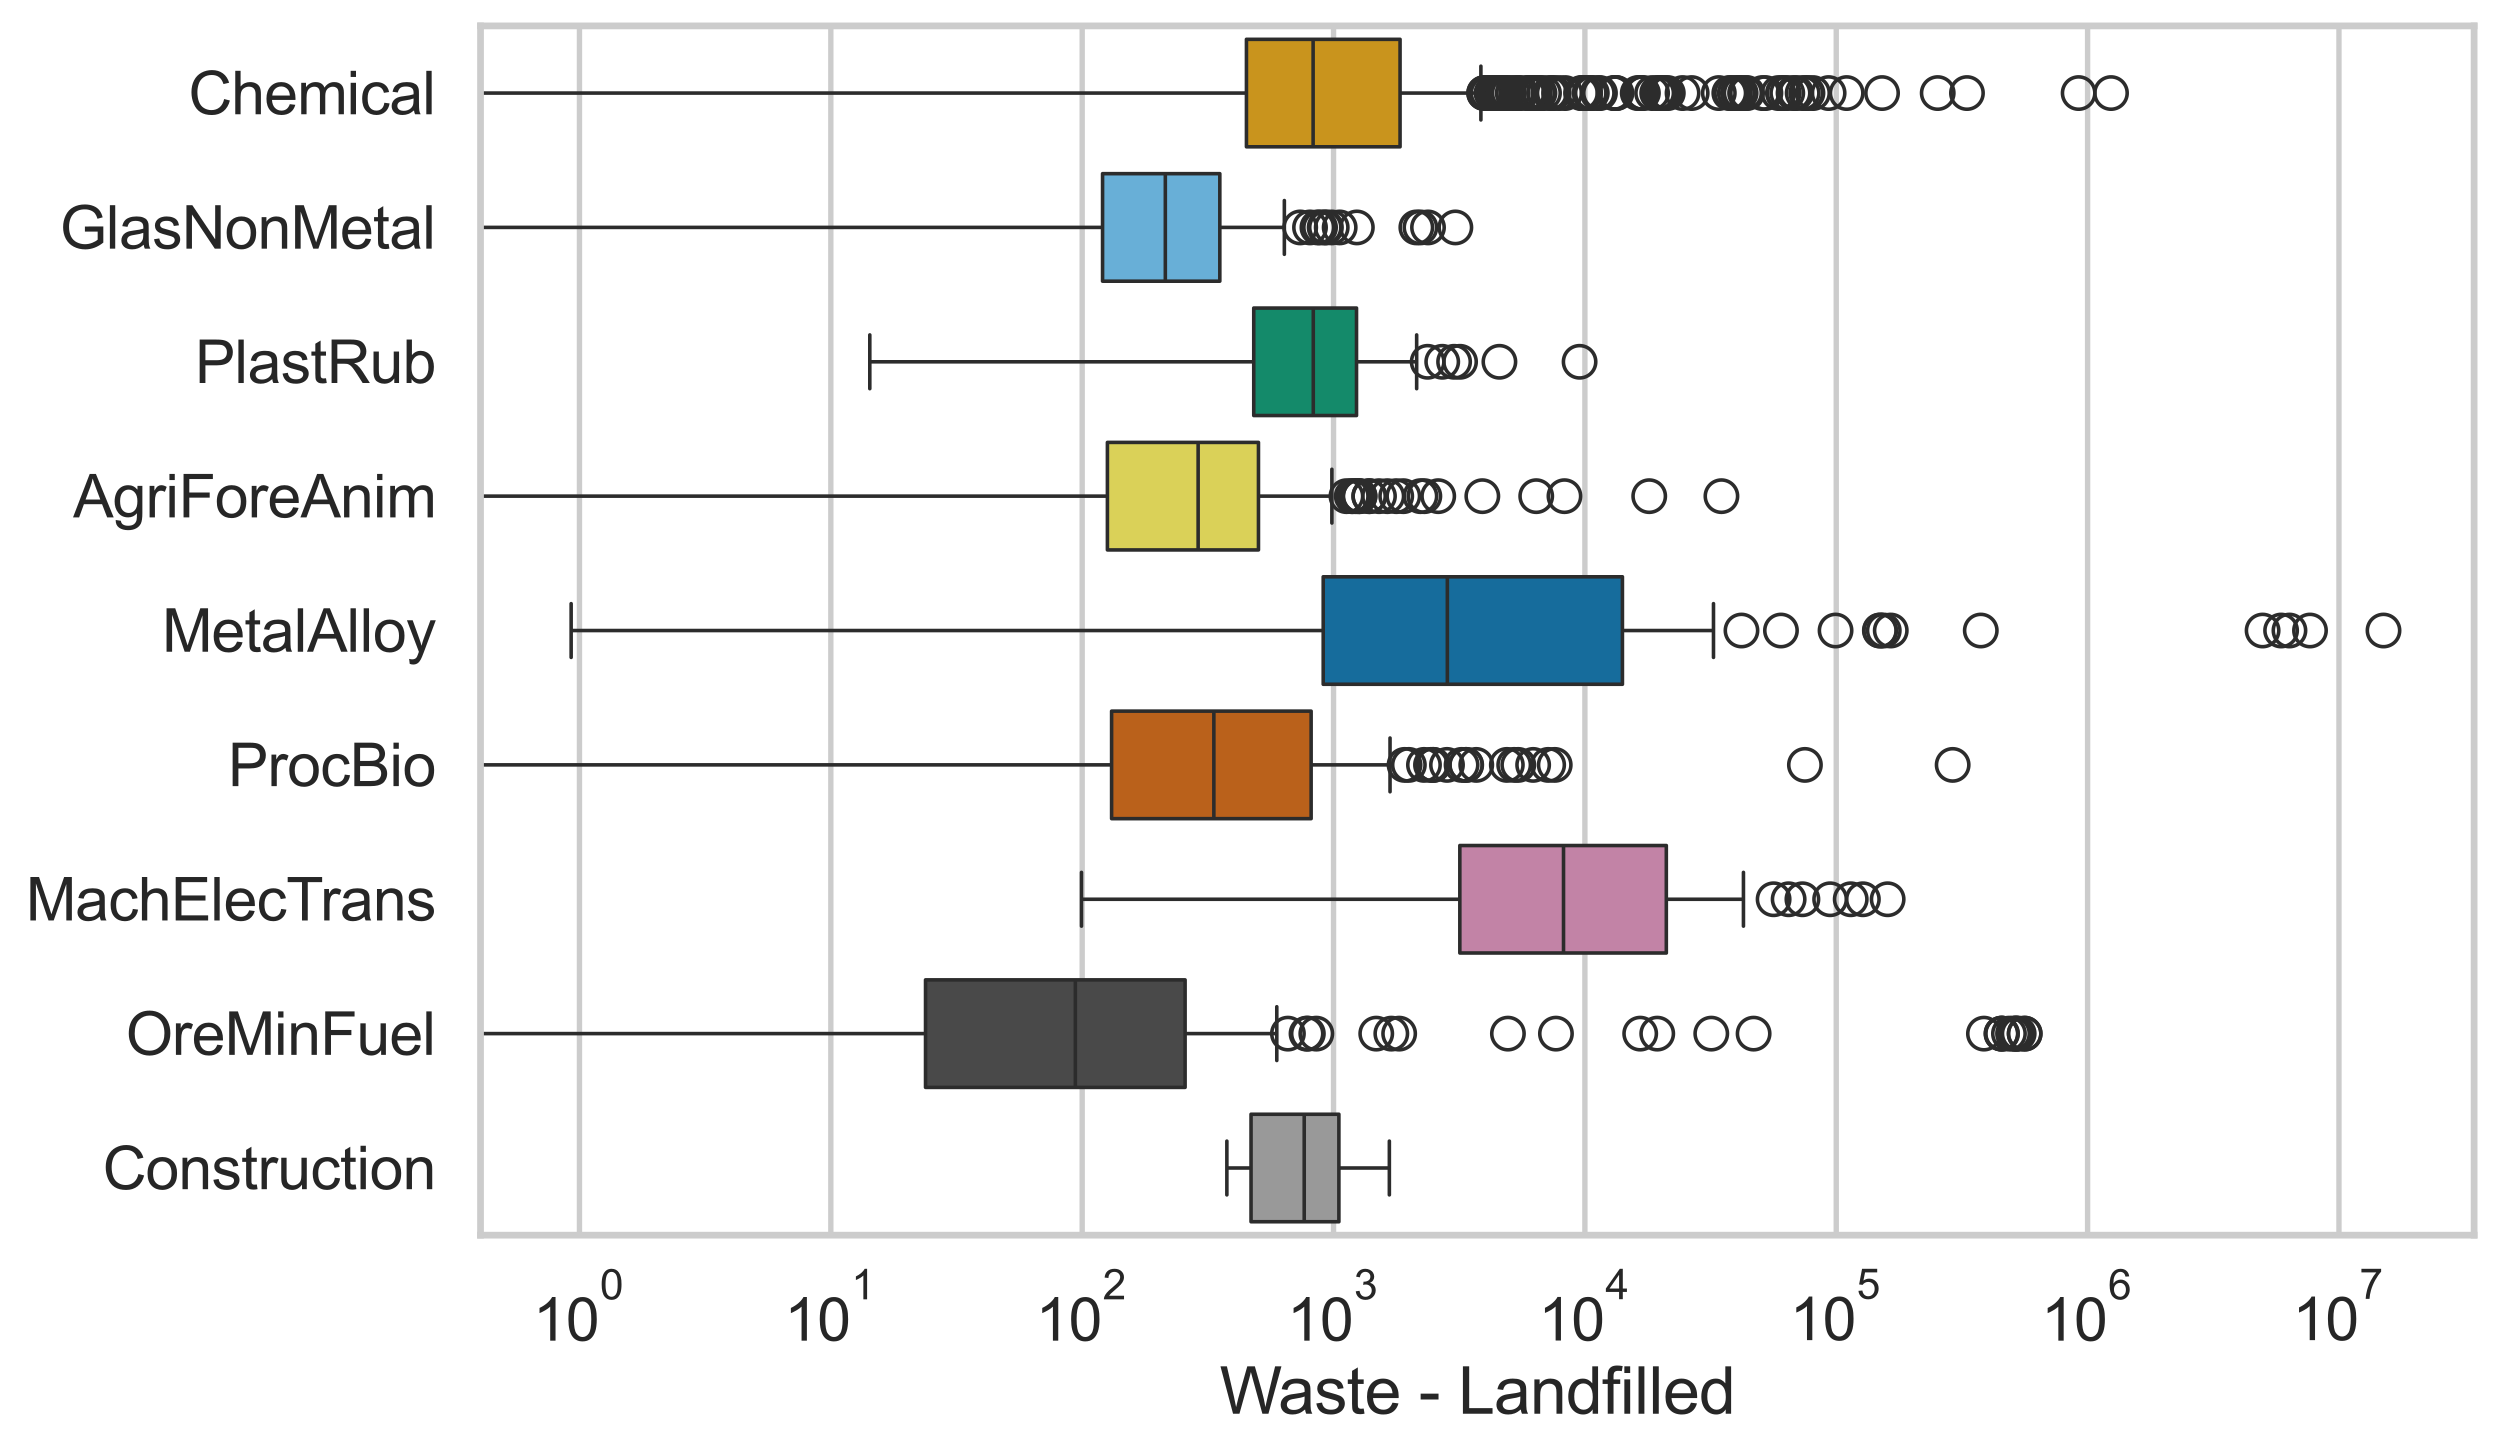 <?xml version="1.0" encoding="utf-8" standalone="no"?>
<!DOCTYPE svg PUBLIC "-//W3C//DTD SVG 1.1//EN"
  "http://www.w3.org/Graphics/SVG/1.1/DTD/svg11.dtd">
<svg xmlns:xlink="http://www.w3.org/1999/xlink" width="695.577pt" height="404.121pt" viewBox="0 0 695.577 404.121" xmlns="http://www.w3.org/2000/svg" version="1.1">
 <defs>
  <style type="text/css">*{stroke-linejoin: round; stroke-linecap: butt}</style>
 </defs>
 <g id="figure_1">
  <g id="patch_1">
   <path d="M 0 404.121 
L 695.577 404.121 
L 695.577 0 
L 0 0 
z
" style="fill: #ffffff"/>
  </g>
  <g id="axes_1">
   <g id="patch_2">
    <path d="M 133.697 343.665 
L 688.377 343.665 
L 688.377 7.2 
L 133.697 7.2 
z
" style="fill: #ffffff"/>
   </g>
   <g id="matplotlib.axis_1">
    <g id="xtick_1">
     <g id="line2d_1">
      <path d="M 161.225 343.665 
L 161.225 7.2 
" clip-path="url(#pb516366ffb)" style="fill: none; stroke: #cccccc; stroke-width: 1.5; stroke-linecap: round"/>
     </g>
     <g id="text_1">
      <!-- $\mathdefault{10^{0}}$ -->
      <g style="fill: #262626" transform="translate(148.273 373.18) scale(0.165 -0.165)">
       <defs>
        <path id="ArialMT-31" d="M 2384 0 
L 1822 0 
L 1822 3584 
Q 1619 3391 1289 3197 
Q 959 3003 697 2906 
L 697 3450 
Q 1169 3672 1522 3987 
Q 1875 4303 2022 4600 
L 2384 4600 
L 2384 0 
z
" transform="scale(0.016)"/>
        <path id="ArialMT-30" d="M 266 2259 
Q 266 3072 433 3567 
Q 600 4063 929 4331 
Q 1259 4600 1759 4600 
Q 2128 4600 2406 4451 
Q 2684 4303 2865 4023 
Q 3047 3744 3150 3342 
Q 3253 2941 3253 2259 
Q 3253 1453 3087 958 
Q 2922 463 2592 192 
Q 2263 -78 1759 -78 
Q 1097 -78 719 397 
Q 266 969 266 2259 
z
M 844 2259 
Q 844 1131 1108 757 
Q 1372 384 1759 384 
Q 2147 384 2411 759 
Q 2675 1134 2675 2259 
Q 2675 3391 2411 3762 
Q 2147 4134 1753 4134 
Q 1366 4134 1134 3806 
Q 844 3388 844 2259 
z
" transform="scale(0.016)"/>
       </defs>
       <use xlink:href="#ArialMT-31" transform="translate(0 0.994)"/>
       <use xlink:href="#ArialMT-30" transform="translate(55.615 0.994)"/>
       <use xlink:href="#ArialMT-30" transform="translate(112.973 70.688) scale(0.7)"/>
      </g>
     </g>
    </g>
    <g id="xtick_2">
     <g id="line2d_2">
      <path d="M 231.161 343.665 
L 231.161 7.2 
" clip-path="url(#pb516366ffb)" style="fill: none; stroke: #cccccc; stroke-width: 1.5; stroke-linecap: round"/>
     </g>
     <g id="text_2">
      <!-- $\mathdefault{10^{1}}$ -->
      <g style="fill: #262626" transform="translate(218.208 373.18) scale(0.165 -0.165)">
       <use xlink:href="#ArialMT-31" transform="translate(0 0.994)"/>
       <use xlink:href="#ArialMT-30" transform="translate(55.615 0.994)"/>
       <use xlink:href="#ArialMT-31" transform="translate(112.973 70.688) scale(0.7)"/>
      </g>
     </g>
    </g>
    <g id="xtick_3">
     <g id="line2d_3">
      <path d="M 301.096 343.665 
L 301.096 7.2 
" clip-path="url(#pb516366ffb)" style="fill: none; stroke: #cccccc; stroke-width: 1.5; stroke-linecap: round"/>
     </g>
     <g id="text_3">
      <!-- $\mathdefault{10^{2}}$ -->
      <g style="fill: #262626" transform="translate(288.143 373.18) scale(0.165 -0.165)">
       <defs>
        <path id="ArialMT-32" d="M 3222 541 
L 3222 0 
L 194 0 
Q 188 203 259 391 
Q 375 700 629 1000 
Q 884 1300 1366 1694 
Q 2113 2306 2375 2664 
Q 2638 3022 2638 3341 
Q 2638 3675 2398 3904 
Q 2159 4134 1775 4134 
Q 1369 4134 1125 3890 
Q 881 3647 878 3216 
L 300 3275 
Q 359 3922 746 4261 
Q 1134 4600 1788 4600 
Q 2447 4600 2831 4234 
Q 3216 3869 3216 3328 
Q 3216 3053 3103 2787 
Q 2991 2522 2730 2228 
Q 2469 1934 1863 1422 
Q 1356 997 1212 845 
Q 1069 694 975 541 
L 3222 541 
z
" transform="scale(0.016)"/>
       </defs>
       <use xlink:href="#ArialMT-31" transform="translate(0 0.994)"/>
       <use xlink:href="#ArialMT-30" transform="translate(55.615 0.994)"/>
       <use xlink:href="#ArialMT-32" transform="translate(112.973 70.688) scale(0.7)"/>
      </g>
     </g>
    </g>
    <g id="xtick_4">
     <g id="line2d_4">
      <path d="M 371.031 343.665 
L 371.031 7.2 
" clip-path="url(#pb516366ffb)" style="fill: none; stroke: #cccccc; stroke-width: 1.5; stroke-linecap: round"/>
     </g>
     <g id="text_4">
      <!-- $\mathdefault{10^{3}}$ -->
      <g style="fill: #262626" transform="translate(358.078 373.18) scale(0.165 -0.165)">
       <defs>
        <path id="ArialMT-33" d="M 269 1209 
L 831 1284 
Q 928 806 1161 595 
Q 1394 384 1728 384 
Q 2125 384 2398 659 
Q 2672 934 2672 1341 
Q 2672 1728 2419 1979 
Q 2166 2231 1775 2231 
Q 1616 2231 1378 2169 
L 1441 2663 
Q 1497 2656 1531 2656 
Q 1891 2656 2178 2843 
Q 2466 3031 2466 3422 
Q 2466 3731 2256 3934 
Q 2047 4138 1716 4138 
Q 1388 4138 1169 3931 
Q 950 3725 888 3313 
L 325 3413 
Q 428 3978 793 4289 
Q 1159 4600 1703 4600 
Q 2078 4600 2393 4439 
Q 2709 4278 2876 4000 
Q 3044 3722 3044 3409 
Q 3044 3113 2884 2869 
Q 2725 2625 2413 2481 
Q 2819 2388 3044 2092 
Q 3269 1797 3269 1353 
Q 3269 753 2831 336 
Q 2394 -81 1725 -81 
Q 1122 -81 723 278 
Q 325 638 269 1209 
z
" transform="scale(0.016)"/>
       </defs>
       <use xlink:href="#ArialMT-31" transform="translate(0 0.994)"/>
       <use xlink:href="#ArialMT-30" transform="translate(55.615 0.994)"/>
       <use xlink:href="#ArialMT-33" transform="translate(112.973 70.688) scale(0.7)"/>
      </g>
     </g>
    </g>
    <g id="xtick_5">
     <g id="line2d_5">
      <path d="M 440.966 343.665 
L 440.966 7.2 
" clip-path="url(#pb516366ffb)" style="fill: none; stroke: #cccccc; stroke-width: 1.5; stroke-linecap: round"/>
     </g>
     <g id="text_5">
      <!-- $\mathdefault{10^{4}}$ -->
      <g style="fill: #262626" transform="translate(428.013 373.015) scale(0.165 -0.165)">
       <defs>
        <path id="ArialMT-34" d="M 2069 0 
L 2069 1097 
L 81 1097 
L 81 1613 
L 2172 4581 
L 2631 4581 
L 2631 1613 
L 3250 1613 
L 3250 1097 
L 2631 1097 
L 2631 0 
L 2069 0 
z
M 2069 1613 
L 2069 3678 
L 634 1613 
L 2069 1613 
z
" transform="scale(0.016)"/>
       </defs>
       <use xlink:href="#ArialMT-31" transform="translate(0 0.202)"/>
       <use xlink:href="#ArialMT-30" transform="translate(55.615 0.202)"/>
       <use xlink:href="#ArialMT-34" transform="translate(112.973 69.895) scale(0.7)"/>
      </g>
     </g>
    </g>
    <g id="xtick_6">
     <g id="line2d_6">
      <path d="M 510.901 343.665 
L 510.901 7.2 
" clip-path="url(#pb516366ffb)" style="fill: none; stroke: #cccccc; stroke-width: 1.5; stroke-linecap: round"/>
     </g>
     <g id="text_6">
      <!-- $\mathdefault{10^{5}}$ -->
      <g style="fill: #262626" transform="translate(497.948 373.015) scale(0.165 -0.165)">
       <defs>
        <path id="ArialMT-35" d="M 266 1200 
L 856 1250 
Q 922 819 1161 601 
Q 1400 384 1738 384 
Q 2144 384 2425 690 
Q 2706 997 2706 1503 
Q 2706 1984 2436 2262 
Q 2166 2541 1728 2541 
Q 1456 2541 1237 2417 
Q 1019 2294 894 2097 
L 366 2166 
L 809 4519 
L 3088 4519 
L 3088 3981 
L 1259 3981 
L 1013 2750 
Q 1425 3038 1878 3038 
Q 2478 3038 2890 2622 
Q 3303 2206 3303 1553 
Q 3303 931 2941 478 
Q 2500 -78 1738 -78 
Q 1113 -78 717 272 
Q 322 622 266 1200 
z
" transform="scale(0.016)"/>
       </defs>
       <use xlink:href="#ArialMT-31" transform="translate(0 0.88)"/>
       <use xlink:href="#ArialMT-30" transform="translate(55.615 0.88)"/>
       <use xlink:href="#ArialMT-35" transform="translate(112.973 70.573) scale(0.7)"/>
      </g>
     </g>
    </g>
    <g id="xtick_7">
     <g id="line2d_7">
      <path d="M 580.836 343.665 
L 580.836 7.2 
" clip-path="url(#pb516366ffb)" style="fill: none; stroke: #cccccc; stroke-width: 1.5; stroke-linecap: round"/>
     </g>
     <g id="text_7">
      <!-- $\mathdefault{10^{6}}$ -->
      <g style="fill: #262626" transform="translate(567.884 373.18) scale(0.165 -0.165)">
       <defs>
        <path id="ArialMT-36" d="M 3184 3459 
L 2625 3416 
Q 2550 3747 2413 3897 
Q 2184 4138 1850 4138 
Q 1581 4138 1378 3988 
Q 1113 3794 959 3422 
Q 806 3050 800 2363 
Q 1003 2672 1297 2822 
Q 1591 2972 1913 2972 
Q 2475 2972 2870 2558 
Q 3266 2144 3266 1488 
Q 3266 1056 3080 686 
Q 2894 316 2569 119 
Q 2244 -78 1831 -78 
Q 1128 -78 684 439 
Q 241 956 241 2144 
Q 241 3472 731 4075 
Q 1159 4600 1884 4600 
Q 2425 4600 2770 4297 
Q 3116 3994 3184 3459 
z
M 888 1484 
Q 888 1194 1011 928 
Q 1134 663 1356 523 
Q 1578 384 1822 384 
Q 2178 384 2434 671 
Q 2691 959 2691 1453 
Q 2691 1928 2437 2201 
Q 2184 2475 1800 2475 
Q 1419 2475 1153 2201 
Q 888 1928 888 1484 
z
" transform="scale(0.016)"/>
       </defs>
       <use xlink:href="#ArialMT-31" transform="translate(0 0.994)"/>
       <use xlink:href="#ArialMT-30" transform="translate(55.615 0.994)"/>
       <use xlink:href="#ArialMT-36" transform="translate(112.973 70.688) scale(0.7)"/>
      </g>
     </g>
    </g>
    <g id="xtick_8">
     <g id="line2d_8">
      <path d="M 650.771 343.665 
L 650.771 7.2 
" clip-path="url(#pb516366ffb)" style="fill: none; stroke: #cccccc; stroke-width: 1.5; stroke-linecap: round"/>
     </g>
     <g id="text_8">
      <!-- $\mathdefault{10^{7}}$ -->
      <g style="fill: #262626" transform="translate(637.819 373.015) scale(0.165 -0.165)">
       <defs>
        <path id="ArialMT-37" d="M 303 3981 
L 303 4522 
L 3269 4522 
L 3269 4084 
Q 2831 3619 2401 2847 
Q 1972 2075 1738 1259 
Q 1569 684 1522 0 
L 944 0 
Q 953 541 1156 1306 
Q 1359 2072 1739 2783 
Q 2119 3494 2547 3981 
L 303 3981 
z
" transform="scale(0.016)"/>
       </defs>
       <use xlink:href="#ArialMT-31" transform="translate(0 0.847)"/>
       <use xlink:href="#ArialMT-30" transform="translate(55.615 0.847)"/>
       <use xlink:href="#ArialMT-37" transform="translate(112.973 70.541) scale(0.7)"/>
      </g>
     </g>
    </g>
    <g id="xtick_9"/>
    <g id="xtick_10"/>
    <g id="xtick_11"/>
    <g id="xtick_12"/>
    <g id="xtick_13"/>
    <g id="xtick_14"/>
    <g id="xtick_15"/>
    <g id="xtick_16"/>
    <g id="xtick_17"/>
    <g id="xtick_18"/>
    <g id="xtick_19"/>
    <g id="xtick_20"/>
    <g id="xtick_21"/>
    <g id="xtick_22"/>
    <g id="xtick_23"/>
    <g id="xtick_24"/>
    <g id="xtick_25"/>
    <g id="xtick_26"/>
    <g id="xtick_27"/>
    <g id="xtick_28"/>
    <g id="xtick_29"/>
    <g id="xtick_30"/>
    <g id="xtick_31"/>
    <g id="xtick_32"/>
    <g id="xtick_33"/>
    <g id="xtick_34"/>
    <g id="xtick_35"/>
    <g id="xtick_36"/>
    <g id="xtick_37"/>
    <g id="xtick_38"/>
    <g id="xtick_39"/>
    <g id="xtick_40"/>
    <g id="xtick_41"/>
    <g id="xtick_42"/>
    <g id="xtick_43"/>
    <g id="xtick_44"/>
    <g id="xtick_45"/>
    <g id="xtick_46"/>
    <g id="xtick_47"/>
    <g id="xtick_48"/>
    <g id="xtick_49"/>
    <g id="xtick_50"/>
    <g id="xtick_51"/>
    <g id="xtick_52"/>
    <g id="xtick_53"/>
    <g id="xtick_54"/>
    <g id="xtick_55"/>
    <g id="xtick_56"/>
    <g id="xtick_57"/>
    <g id="xtick_58"/>
    <g id="xtick_59"/>
    <g id="xtick_60"/>
    <g id="xtick_61"/>
    <g id="xtick_62"/>
    <g id="xtick_63"/>
    <g id="xtick_64"/>
    <g id="xtick_65"/>
    <g id="xtick_66"/>
    <g id="xtick_67"/>
    <g id="xtick_68"/>
    <g id="xtick_69"/>
    <g id="xtick_70"/>
    <g id="xtick_71"/>
    <g id="text_9">
     <!-- Waste - Landfilled -->
     <g style="fill: #262626" transform="translate(339.344 393.344) scale(0.18 -0.18)">
      <defs>
       <path id="ArialMT-57" d="M 1294 0 
L 78 4581 
L 700 4581 
L 1397 1578 
Q 1509 1106 1591 641 
Q 1766 1375 1797 1488 
L 2669 4581 
L 3400 4581 
L 4056 2263 
Q 4303 1400 4413 641 
Q 4500 1075 4641 1638 
L 5359 4581 
L 5969 4581 
L 4713 0 
L 4128 0 
L 3163 3491 
Q 3041 3928 3019 4028 
Q 2947 3713 2884 3491 
L 1913 0 
L 1294 0 
z
" transform="scale(0.016)"/>
       <path id="ArialMT-61" d="M 2588 409 
Q 2275 144 1986 34 
Q 1697 -75 1366 -75 
Q 819 -75 525 192 
Q 231 459 231 875 
Q 231 1119 342 1320 
Q 453 1522 633 1644 
Q 813 1766 1038 1828 
Q 1203 1872 1538 1913 
Q 2219 1994 2541 2106 
Q 2544 2222 2544 2253 
Q 2544 2597 2384 2738 
Q 2169 2928 1744 2928 
Q 1347 2928 1158 2789 
Q 969 2650 878 2297 
L 328 2372 
Q 403 2725 575 2942 
Q 747 3159 1072 3276 
Q 1397 3394 1825 3394 
Q 2250 3394 2515 3294 
Q 2781 3194 2906 3042 
Q 3031 2891 3081 2659 
Q 3109 2516 3109 2141 
L 3109 1391 
Q 3109 606 3145 398 
Q 3181 191 3288 0 
L 2700 0 
Q 2613 175 2588 409 
z
M 2541 1666 
Q 2234 1541 1622 1453 
Q 1275 1403 1131 1340 
Q 988 1278 909 1158 
Q 831 1038 831 891 
Q 831 666 1001 516 
Q 1172 366 1500 366 
Q 1825 366 2078 508 
Q 2331 650 2450 897 
Q 2541 1088 2541 1459 
L 2541 1666 
z
" transform="scale(0.016)"/>
       <path id="ArialMT-73" d="M 197 991 
L 753 1078 
Q 800 744 1014 566 
Q 1228 388 1613 388 
Q 2000 388 2187 545 
Q 2375 703 2375 916 
Q 2375 1106 2209 1216 
Q 2094 1291 1634 1406 
Q 1016 1563 777 1677 
Q 538 1791 414 1992 
Q 291 2194 291 2438 
Q 291 2659 392 2848 
Q 494 3038 669 3163 
Q 800 3259 1026 3326 
Q 1253 3394 1513 3394 
Q 1903 3394 2198 3281 
Q 2494 3169 2634 2976 
Q 2775 2784 2828 2463 
L 2278 2388 
Q 2241 2644 2061 2787 
Q 1881 2931 1553 2931 
Q 1166 2931 1000 2803 
Q 834 2675 834 2503 
Q 834 2394 903 2306 
Q 972 2216 1119 2156 
Q 1203 2125 1616 2013 
Q 2213 1853 2448 1751 
Q 2684 1650 2818 1456 
Q 2953 1263 2953 975 
Q 2953 694 2789 445 
Q 2625 197 2315 61 
Q 2006 -75 1616 -75 
Q 969 -75 630 194 
Q 291 463 197 991 
z
" transform="scale(0.016)"/>
       <path id="ArialMT-74" d="M 1650 503 
L 1731 6 
Q 1494 -44 1306 -44 
Q 1000 -44 831 53 
Q 663 150 594 308 
Q 525 466 525 972 
L 525 2881 
L 113 2881 
L 113 3319 
L 525 3319 
L 525 4141 
L 1084 4478 
L 1084 3319 
L 1650 3319 
L 1650 2881 
L 1084 2881 
L 1084 941 
Q 1084 700 1114 631 
Q 1144 563 1211 522 
Q 1278 481 1403 481 
Q 1497 481 1650 503 
z
" transform="scale(0.016)"/>
       <path id="ArialMT-65" d="M 2694 1069 
L 3275 997 
Q 3138 488 2766 206 
Q 2394 -75 1816 -75 
Q 1088 -75 661 373 
Q 234 822 234 1631 
Q 234 2469 665 2931 
Q 1097 3394 1784 3394 
Q 2450 3394 2872 2941 
Q 3294 2488 3294 1666 
Q 3294 1616 3291 1516 
L 816 1516 
Q 847 969 1125 678 
Q 1403 388 1819 388 
Q 2128 388 2347 550 
Q 2566 713 2694 1069 
z
M 847 1978 
L 2700 1978 
Q 2663 2397 2488 2606 
Q 2219 2931 1791 2931 
Q 1403 2931 1139 2672 
Q 875 2413 847 1978 
z
" transform="scale(0.016)"/>
       <path id="ArialMT-20" transform="scale(0.016)"/>
       <path id="ArialMT-2d" d="M 203 1375 
L 203 1941 
L 1931 1941 
L 1931 1375 
L 203 1375 
z
" transform="scale(0.016)"/>
       <path id="ArialMT-4c" d="M 469 0 
L 469 4581 
L 1075 4581 
L 1075 541 
L 3331 541 
L 3331 0 
L 469 0 
z
" transform="scale(0.016)"/>
       <path id="ArialMT-6e" d="M 422 0 
L 422 3319 
L 928 3319 
L 928 2847 
Q 1294 3394 1984 3394 
Q 2284 3394 2536 3286 
Q 2788 3178 2913 3003 
Q 3038 2828 3088 2588 
Q 3119 2431 3119 2041 
L 3119 0 
L 2556 0 
L 2556 2019 
Q 2556 2363 2490 2533 
Q 2425 2703 2258 2804 
Q 2091 2906 1866 2906 
Q 1506 2906 1245 2678 
Q 984 2450 984 1813 
L 984 0 
L 422 0 
z
" transform="scale(0.016)"/>
       <path id="ArialMT-64" d="M 2575 0 
L 2575 419 
Q 2259 -75 1647 -75 
Q 1250 -75 917 144 
Q 584 363 401 755 
Q 219 1147 219 1656 
Q 219 2153 384 2558 
Q 550 2963 881 3178 
Q 1213 3394 1622 3394 
Q 1922 3394 2156 3267 
Q 2391 3141 2538 2938 
L 2538 4581 
L 3097 4581 
L 3097 0 
L 2575 0 
z
M 797 1656 
Q 797 1019 1065 703 
Q 1334 388 1700 388 
Q 2069 388 2326 689 
Q 2584 991 2584 1609 
Q 2584 2291 2321 2609 
Q 2059 2928 1675 2928 
Q 1300 2928 1048 2622 
Q 797 2316 797 1656 
z
" transform="scale(0.016)"/>
       <path id="ArialMT-66" d="M 556 0 
L 556 2881 
L 59 2881 
L 59 3319 
L 556 3319 
L 556 3672 
Q 556 4006 616 4169 
Q 697 4388 901 4523 
Q 1106 4659 1475 4659 
Q 1713 4659 2000 4603 
L 1916 4113 
Q 1741 4144 1584 4144 
Q 1328 4144 1222 4034 
Q 1116 3925 1116 3625 
L 1116 3319 
L 1763 3319 
L 1763 2881 
L 1116 2881 
L 1116 0 
L 556 0 
z
" transform="scale(0.016)"/>
       <path id="ArialMT-69" d="M 425 3934 
L 425 4581 
L 988 4581 
L 988 3934 
L 425 3934 
z
M 425 0 
L 425 3319 
L 988 3319 
L 988 0 
L 425 0 
z
" transform="scale(0.016)"/>
       <path id="ArialMT-6c" d="M 409 0 
L 409 4581 
L 972 4581 
L 972 0 
L 409 0 
z
" transform="scale(0.016)"/>
      </defs>
      <use xlink:href="#ArialMT-57"/>
      <use xlink:href="#ArialMT-61" transform="translate(90.635 0)"/>
      <use xlink:href="#ArialMT-73" transform="translate(146.25 0)"/>
      <use xlink:href="#ArialMT-74" transform="translate(196.25 0)"/>
      <use xlink:href="#ArialMT-65" transform="translate(224.033 0)"/>
      <use xlink:href="#ArialMT-20" transform="translate(279.648 0)"/>
      <use xlink:href="#ArialMT-2d" transform="translate(307.432 0)"/>
      <use xlink:href="#ArialMT-20" transform="translate(340.732 0)"/>
      <use xlink:href="#ArialMT-4c" transform="translate(368.516 0)"/>
      <use xlink:href="#ArialMT-61" transform="translate(424.131 0)"/>
      <use xlink:href="#ArialMT-6e" transform="translate(479.746 0)"/>
      <use xlink:href="#ArialMT-64" transform="translate(535.361 0)"/>
      <use xlink:href="#ArialMT-66" transform="translate(590.977 0)"/>
      <use xlink:href="#ArialMT-69" transform="translate(618.76 0)"/>
      <use xlink:href="#ArialMT-6c" transform="translate(640.977 0)"/>
      <use xlink:href="#ArialMT-6c" transform="translate(663.193 0)"/>
      <use xlink:href="#ArialMT-65" transform="translate(685.41 0)"/>
      <use xlink:href="#ArialMT-64" transform="translate(741.025 0)"/>
     </g>
    </g>
   </g>
   <g id="matplotlib.axis_2">
    <g id="ytick_1">
     <g id="text_10">
      <!-- Chemical -->
      <g style="fill: #262626" transform="translate(52.428 31.798) scale(0.165 -0.165)">
       <defs>
        <path id="ArialMT-43" d="M 3763 1606 
L 4369 1453 
Q 4178 706 3683 314 
Q 3188 -78 2472 -78 
Q 1731 -78 1267 223 
Q 803 525 561 1097 
Q 319 1669 319 2325 
Q 319 3041 592 3573 
Q 866 4106 1370 4382 
Q 1875 4659 2481 4659 
Q 3169 4659 3637 4309 
Q 4106 3959 4291 3325 
L 3694 3184 
Q 3534 3684 3231 3912 
Q 2928 4141 2469 4141 
Q 1941 4141 1586 3887 
Q 1231 3634 1087 3207 
Q 944 2781 944 2328 
Q 944 1744 1114 1308 
Q 1284 872 1643 656 
Q 2003 441 2422 441 
Q 2931 441 3284 734 
Q 3638 1028 3763 1606 
z
" transform="scale(0.016)"/>
        <path id="ArialMT-68" d="M 422 0 
L 422 4581 
L 984 4581 
L 984 2938 
Q 1378 3394 1978 3394 
Q 2347 3394 2619 3248 
Q 2891 3103 3008 2847 
Q 3125 2591 3125 2103 
L 3125 0 
L 2563 0 
L 2563 2103 
Q 2563 2525 2380 2717 
Q 2197 2909 1863 2909 
Q 1613 2909 1392 2779 
Q 1172 2650 1078 2428 
Q 984 2206 984 1816 
L 984 0 
L 422 0 
z
" transform="scale(0.016)"/>
        <path id="ArialMT-6d" d="M 422 0 
L 422 3319 
L 925 3319 
L 925 2853 
Q 1081 3097 1340 3245 
Q 1600 3394 1931 3394 
Q 2300 3394 2536 3241 
Q 2772 3088 2869 2813 
Q 3263 3394 3894 3394 
Q 4388 3394 4653 3120 
Q 4919 2847 4919 2278 
L 4919 0 
L 4359 0 
L 4359 2091 
Q 4359 2428 4304 2576 
Q 4250 2725 4106 2815 
Q 3963 2906 3769 2906 
Q 3419 2906 3187 2673 
Q 2956 2441 2956 1928 
L 2956 0 
L 2394 0 
L 2394 2156 
Q 2394 2531 2256 2718 
Q 2119 2906 1806 2906 
Q 1569 2906 1367 2781 
Q 1166 2656 1075 2415 
Q 984 2175 984 1722 
L 984 0 
L 422 0 
z
" transform="scale(0.016)"/>
        <path id="ArialMT-63" d="M 2588 1216 
L 3141 1144 
Q 3050 572 2676 248 
Q 2303 -75 1759 -75 
Q 1078 -75 664 370 
Q 250 816 250 1647 
Q 250 2184 428 2587 
Q 606 2991 970 3192 
Q 1334 3394 1763 3394 
Q 2303 3394 2647 3120 
Q 2991 2847 3088 2344 
L 2541 2259 
Q 2463 2594 2264 2762 
Q 2066 2931 1784 2931 
Q 1359 2931 1093 2626 
Q 828 2322 828 1663 
Q 828 994 1084 691 
Q 1341 388 1753 388 
Q 2084 388 2306 591 
Q 2528 794 2588 1216 
z
" transform="scale(0.016)"/>
       </defs>
       <use xlink:href="#ArialMT-43"/>
       <use xlink:href="#ArialMT-68" transform="translate(72.217 0)"/>
       <use xlink:href="#ArialMT-65" transform="translate(127.832 0)"/>
       <use xlink:href="#ArialMT-6d" transform="translate(183.447 0)"/>
       <use xlink:href="#ArialMT-69" transform="translate(266.748 0)"/>
       <use xlink:href="#ArialMT-63" transform="translate(288.965 0)"/>
       <use xlink:href="#ArialMT-61" transform="translate(338.965 0)"/>
       <use xlink:href="#ArialMT-6c" transform="translate(394.58 0)"/>
      </g>
     </g>
    </g>
    <g id="ytick_2">
     <g id="text_11">
      <!-- GlasNonMetal -->
      <g style="fill: #262626" transform="translate(16.659 69.183) scale(0.165 -0.165)">
       <defs>
        <path id="ArialMT-47" d="M 2638 1797 
L 2638 2334 
L 4578 2338 
L 4578 638 
Q 4131 281 3656 101 
Q 3181 -78 2681 -78 
Q 2006 -78 1454 211 
Q 903 500 622 1047 
Q 341 1594 341 2269 
Q 341 2938 620 3517 
Q 900 4097 1425 4378 
Q 1950 4659 2634 4659 
Q 3131 4659 3532 4498 
Q 3934 4338 4162 4050 
Q 4391 3763 4509 3300 
L 3963 3150 
Q 3859 3500 3706 3700 
Q 3553 3900 3268 4020 
Q 2984 4141 2638 4141 
Q 2222 4141 1919 4014 
Q 1616 3888 1430 3681 
Q 1244 3475 1141 3228 
Q 966 2803 966 2306 
Q 966 1694 1177 1281 
Q 1388 869 1791 669 
Q 2194 469 2647 469 
Q 3041 469 3416 620 
Q 3791 772 3984 944 
L 3984 1797 
L 2638 1797 
z
" transform="scale(0.016)"/>
        <path id="ArialMT-4e" d="M 488 0 
L 488 4581 
L 1109 4581 
L 3516 984 
L 3516 4581 
L 4097 4581 
L 4097 0 
L 3475 0 
L 1069 3600 
L 1069 0 
L 488 0 
z
" transform="scale(0.016)"/>
        <path id="ArialMT-6f" d="M 213 1659 
Q 213 2581 725 3025 
Q 1153 3394 1769 3394 
Q 2453 3394 2887 2945 
Q 3322 2497 3322 1706 
Q 3322 1066 3130 698 
Q 2938 331 2570 128 
Q 2203 -75 1769 -75 
Q 1072 -75 642 372 
Q 213 819 213 1659 
z
M 791 1659 
Q 791 1022 1069 705 
Q 1347 388 1769 388 
Q 2188 388 2466 706 
Q 2744 1025 2744 1678 
Q 2744 2294 2464 2611 
Q 2184 2928 1769 2928 
Q 1347 2928 1069 2612 
Q 791 2297 791 1659 
z
" transform="scale(0.016)"/>
        <path id="ArialMT-4d" d="M 475 0 
L 475 4581 
L 1388 4581 
L 2472 1338 
Q 2622 884 2691 659 
Q 2769 909 2934 1394 
L 4031 4581 
L 4847 4581 
L 4847 0 
L 4263 0 
L 4263 3834 
L 2931 0 
L 2384 0 
L 1059 3900 
L 1059 0 
L 475 0 
z
" transform="scale(0.016)"/>
       </defs>
       <use xlink:href="#ArialMT-47"/>
       <use xlink:href="#ArialMT-6c" transform="translate(77.783 0)"/>
       <use xlink:href="#ArialMT-61" transform="translate(100 0)"/>
       <use xlink:href="#ArialMT-73" transform="translate(155.615 0)"/>
       <use xlink:href="#ArialMT-4e" transform="translate(205.615 0)"/>
       <use xlink:href="#ArialMT-6f" transform="translate(277.832 0)"/>
       <use xlink:href="#ArialMT-6e" transform="translate(333.447 0)"/>
       <use xlink:href="#ArialMT-4d" transform="translate(389.062 0)"/>
       <use xlink:href="#ArialMT-65" transform="translate(472.363 0)"/>
       <use xlink:href="#ArialMT-74" transform="translate(527.979 0)"/>
       <use xlink:href="#ArialMT-61" transform="translate(555.762 0)"/>
       <use xlink:href="#ArialMT-6c" transform="translate(611.377 0)"/>
      </g>
     </g>
    </g>
    <g id="ytick_3">
     <g id="text_12">
      <!-- PlastRub -->
      <g style="fill: #262626" transform="translate(54.248 106.568) scale(0.165 -0.165)">
       <defs>
        <path id="ArialMT-50" d="M 494 0 
L 494 4581 
L 2222 4581 
Q 2678 4581 2919 4538 
Q 3256 4481 3484 4323 
Q 3713 4166 3852 3881 
Q 3991 3597 3991 3256 
Q 3991 2672 3619 2267 
Q 3247 1863 2275 1863 
L 1100 1863 
L 1100 0 
L 494 0 
z
M 1100 2403 
L 2284 2403 
Q 2872 2403 3119 2622 
Q 3366 2841 3366 3238 
Q 3366 3525 3220 3729 
Q 3075 3934 2838 4000 
Q 2684 4041 2272 4041 
L 1100 4041 
L 1100 2403 
z
" transform="scale(0.016)"/>
        <path id="ArialMT-52" d="M 503 0 
L 503 4581 
L 2534 4581 
Q 3147 4581 3465 4457 
Q 3784 4334 3975 4021 
Q 4166 3709 4166 3331 
Q 4166 2844 3850 2509 
Q 3534 2175 2875 2084 
Q 3116 1969 3241 1856 
Q 3506 1613 3744 1247 
L 4541 0 
L 3778 0 
L 3172 953 
Q 2906 1366 2734 1584 
Q 2563 1803 2427 1890 
Q 2291 1978 2150 2013 
Q 2047 2034 1813 2034 
L 1109 2034 
L 1109 0 
L 503 0 
z
M 1109 2559 
L 2413 2559 
Q 2828 2559 3062 2645 
Q 3297 2731 3419 2920 
Q 3541 3109 3541 3331 
Q 3541 3656 3305 3865 
Q 3069 4075 2559 4075 
L 1109 4075 
L 1109 2559 
z
" transform="scale(0.016)"/>
        <path id="ArialMT-75" d="M 2597 0 
L 2597 488 
Q 2209 -75 1544 -75 
Q 1250 -75 995 37 
Q 741 150 617 320 
Q 494 491 444 738 
Q 409 903 409 1263 
L 409 3319 
L 972 3319 
L 972 1478 
Q 972 1038 1006 884 
Q 1059 663 1231 536 
Q 1403 409 1656 409 
Q 1909 409 2131 539 
Q 2353 669 2445 892 
Q 2538 1116 2538 1541 
L 2538 3319 
L 3100 3319 
L 3100 0 
L 2597 0 
z
" transform="scale(0.016)"/>
        <path id="ArialMT-62" d="M 941 0 
L 419 0 
L 419 4581 
L 981 4581 
L 981 2947 
Q 1338 3394 1891 3394 
Q 2197 3394 2470 3270 
Q 2744 3147 2920 2923 
Q 3097 2700 3197 2384 
Q 3297 2069 3297 1709 
Q 3297 856 2875 390 
Q 2453 -75 1863 -75 
Q 1275 -75 941 416 
L 941 0 
z
M 934 1684 
Q 934 1088 1097 822 
Q 1363 388 1816 388 
Q 2184 388 2453 708 
Q 2722 1028 2722 1663 
Q 2722 2313 2464 2622 
Q 2206 2931 1841 2931 
Q 1472 2931 1203 2611 
Q 934 2291 934 1684 
z
" transform="scale(0.016)"/>
       </defs>
       <use xlink:href="#ArialMT-50"/>
       <use xlink:href="#ArialMT-6c" transform="translate(66.699 0)"/>
       <use xlink:href="#ArialMT-61" transform="translate(88.916 0)"/>
       <use xlink:href="#ArialMT-73" transform="translate(144.531 0)"/>
       <use xlink:href="#ArialMT-74" transform="translate(194.531 0)"/>
       <use xlink:href="#ArialMT-52" transform="translate(222.314 0)"/>
       <use xlink:href="#ArialMT-75" transform="translate(294.531 0)"/>
       <use xlink:href="#ArialMT-62" transform="translate(350.146 0)"/>
      </g>
     </g>
    </g>
    <g id="ytick_4">
     <g id="text_13">
      <!-- AgriForeAnim -->
      <g style="fill: #262626" transform="translate(20.341 143.953) scale(0.165 -0.165)">
       <defs>
        <path id="ArialMT-41" d="M -9 0 
L 1750 4581 
L 2403 4581 
L 4278 0 
L 3588 0 
L 3053 1388 
L 1138 1388 
L 634 0 
L -9 0 
z
M 1313 1881 
L 2866 1881 
L 2388 3150 
Q 2169 3728 2063 4100 
Q 1975 3659 1816 3225 
L 1313 1881 
z
" transform="scale(0.016)"/>
        <path id="ArialMT-67" d="M 319 -275 
L 866 -356 
Q 900 -609 1056 -725 
Q 1266 -881 1628 -881 
Q 2019 -881 2231 -725 
Q 2444 -569 2519 -288 
Q 2563 -116 2559 434 
Q 2191 0 1641 0 
Q 956 0 581 494 
Q 206 988 206 1678 
Q 206 2153 378 2554 
Q 550 2956 876 3175 
Q 1203 3394 1644 3394 
Q 2231 3394 2613 2919 
L 2613 3319 
L 3131 3319 
L 3131 450 
Q 3131 -325 2973 -648 
Q 2816 -972 2473 -1159 
Q 2131 -1347 1631 -1347 
Q 1038 -1347 672 -1080 
Q 306 -813 319 -275 
z
M 784 1719 
Q 784 1066 1043 766 
Q 1303 466 1694 466 
Q 2081 466 2343 764 
Q 2606 1063 2606 1700 
Q 2606 2309 2336 2618 
Q 2066 2928 1684 2928 
Q 1309 2928 1046 2623 
Q 784 2319 784 1719 
z
" transform="scale(0.016)"/>
        <path id="ArialMT-72" d="M 416 0 
L 416 3319 
L 922 3319 
L 922 2816 
Q 1116 3169 1280 3281 
Q 1444 3394 1641 3394 
Q 1925 3394 2219 3213 
L 2025 2691 
Q 1819 2813 1613 2813 
Q 1428 2813 1281 2702 
Q 1134 2591 1072 2394 
Q 978 2094 978 1738 
L 978 0 
L 416 0 
z
" transform="scale(0.016)"/>
        <path id="ArialMT-46" d="M 525 0 
L 525 4581 
L 3616 4581 
L 3616 4041 
L 1131 4041 
L 1131 2622 
L 3281 2622 
L 3281 2081 
L 1131 2081 
L 1131 0 
L 525 0 
z
" transform="scale(0.016)"/>
       </defs>
       <use xlink:href="#ArialMT-41"/>
       <use xlink:href="#ArialMT-67" transform="translate(66.699 0)"/>
       <use xlink:href="#ArialMT-72" transform="translate(122.314 0)"/>
       <use xlink:href="#ArialMT-69" transform="translate(155.615 0)"/>
       <use xlink:href="#ArialMT-46" transform="translate(177.832 0)"/>
       <use xlink:href="#ArialMT-6f" transform="translate(238.916 0)"/>
       <use xlink:href="#ArialMT-72" transform="translate(294.531 0)"/>
       <use xlink:href="#ArialMT-65" transform="translate(327.832 0)"/>
       <use xlink:href="#ArialMT-41" transform="translate(383.447 0)"/>
       <use xlink:href="#ArialMT-6e" transform="translate(450.146 0)"/>
       <use xlink:href="#ArialMT-69" transform="translate(505.762 0)"/>
       <use xlink:href="#ArialMT-6d" transform="translate(527.979 0)"/>
      </g>
     </g>
    </g>
    <g id="ytick_5">
     <g id="text_14">
      <!-- MetalAlloy -->
      <g style="fill: #262626" transform="translate(45.088 181.337) scale(0.165 -0.165)">
       <defs>
        <path id="ArialMT-79" d="M 397 -1278 
L 334 -750 
Q 519 -800 656 -800 
Q 844 -800 956 -737 
Q 1069 -675 1141 -563 
Q 1194 -478 1313 -144 
Q 1328 -97 1363 -6 
L 103 3319 
L 709 3319 
L 1400 1397 
Q 1534 1031 1641 628 
Q 1738 1016 1872 1384 
L 2581 3319 
L 3144 3319 
L 1881 -56 
Q 1678 -603 1566 -809 
Q 1416 -1088 1222 -1217 
Q 1028 -1347 759 -1347 
Q 597 -1347 397 -1278 
z
" transform="scale(0.016)"/>
       </defs>
       <use xlink:href="#ArialMT-4d"/>
       <use xlink:href="#ArialMT-65" transform="translate(83.301 0)"/>
       <use xlink:href="#ArialMT-74" transform="translate(138.916 0)"/>
       <use xlink:href="#ArialMT-61" transform="translate(166.699 0)"/>
       <use xlink:href="#ArialMT-6c" transform="translate(222.314 0)"/>
       <use xlink:href="#ArialMT-41" transform="translate(244.531 0)"/>
       <use xlink:href="#ArialMT-6c" transform="translate(311.23 0)"/>
       <use xlink:href="#ArialMT-6c" transform="translate(333.447 0)"/>
       <use xlink:href="#ArialMT-6f" transform="translate(355.664 0)"/>
       <use xlink:href="#ArialMT-79" transform="translate(411.279 0)"/>
      </g>
     </g>
    </g>
    <g id="ytick_6">
     <g id="text_15">
      <!-- ProcBio -->
      <g style="fill: #262626" transform="translate(63.424 218.722) scale(0.165 -0.165)">
       <defs>
        <path id="ArialMT-42" d="M 469 0 
L 469 4581 
L 2188 4581 
Q 2713 4581 3030 4442 
Q 3347 4303 3526 4014 
Q 3706 3725 3706 3409 
Q 3706 3116 3547 2856 
Q 3388 2597 3066 2438 
Q 3481 2316 3704 2022 
Q 3928 1728 3928 1328 
Q 3928 1006 3792 729 
Q 3656 453 3456 303 
Q 3256 153 2954 76 
Q 2653 0 2216 0 
L 469 0 
z
M 1075 2656 
L 2066 2656 
Q 2469 2656 2644 2709 
Q 2875 2778 2992 2937 
Q 3109 3097 3109 3338 
Q 3109 3566 3000 3739 
Q 2891 3913 2687 3977 
Q 2484 4041 1991 4041 
L 1075 4041 
L 1075 2656 
z
M 1075 541 
L 2216 541 
Q 2509 541 2628 563 
Q 2838 600 2978 687 
Q 3119 775 3209 942 
Q 3300 1109 3300 1328 
Q 3300 1584 3169 1773 
Q 3038 1963 2805 2039 
Q 2572 2116 2134 2116 
L 1075 2116 
L 1075 541 
z
" transform="scale(0.016)"/>
       </defs>
       <use xlink:href="#ArialMT-50"/>
       <use xlink:href="#ArialMT-72" transform="translate(66.699 0)"/>
       <use xlink:href="#ArialMT-6f" transform="translate(100 0)"/>
       <use xlink:href="#ArialMT-63" transform="translate(155.615 0)"/>
       <use xlink:href="#ArialMT-42" transform="translate(205.615 0)"/>
       <use xlink:href="#ArialMT-69" transform="translate(272.314 0)"/>
       <use xlink:href="#ArialMT-6f" transform="translate(294.531 0)"/>
      </g>
     </g>
    </g>
    <g id="ytick_7">
     <g id="text_16">
      <!-- MachElecTrans -->
      <g style="fill: #262626" transform="translate(7.2 256.107) scale(0.165 -0.165)">
       <defs>
        <path id="ArialMT-45" d="M 506 0 
L 506 4581 
L 3819 4581 
L 3819 4041 
L 1113 4041 
L 1113 2638 
L 3647 2638 
L 3647 2100 
L 1113 2100 
L 1113 541 
L 3925 541 
L 3925 0 
L 506 0 
z
" transform="scale(0.016)"/>
        <path id="ArialMT-54" d="M 1659 0 
L 1659 4041 
L 150 4041 
L 150 4581 
L 3781 4581 
L 3781 4041 
L 2266 4041 
L 2266 0 
L 1659 0 
z
" transform="scale(0.016)"/>
       </defs>
       <use xlink:href="#ArialMT-4d"/>
       <use xlink:href="#ArialMT-61" transform="translate(83.301 0)"/>
       <use xlink:href="#ArialMT-63" transform="translate(138.916 0)"/>
       <use xlink:href="#ArialMT-68" transform="translate(188.916 0)"/>
       <use xlink:href="#ArialMT-45" transform="translate(244.531 0)"/>
       <use xlink:href="#ArialMT-6c" transform="translate(311.23 0)"/>
       <use xlink:href="#ArialMT-65" transform="translate(333.447 0)"/>
       <use xlink:href="#ArialMT-63" transform="translate(389.062 0)"/>
       <use xlink:href="#ArialMT-54" transform="translate(439.062 0)"/>
       <use xlink:href="#ArialMT-72" transform="translate(496.396 0)"/>
       <use xlink:href="#ArialMT-61" transform="translate(529.697 0)"/>
       <use xlink:href="#ArialMT-6e" transform="translate(585.312 0)"/>
       <use xlink:href="#ArialMT-73" transform="translate(640.928 0)"/>
      </g>
     </g>
    </g>
    <g id="ytick_8">
     <g id="text_17">
      <!-- OreMinFuel -->
      <g style="fill: #262626" transform="translate(35.013 293.492) scale(0.165 -0.165)">
       <defs>
        <path id="ArialMT-4f" d="M 309 2231 
Q 309 3372 921 4017 
Q 1534 4663 2503 4663 
Q 3138 4663 3647 4359 
Q 4156 4056 4423 3514 
Q 4691 2972 4691 2284 
Q 4691 1588 4409 1038 
Q 4128 488 3612 205 
Q 3097 -78 2500 -78 
Q 1853 -78 1343 234 
Q 834 547 571 1087 
Q 309 1628 309 2231 
z
M 934 2222 
Q 934 1394 1379 917 
Q 1825 441 2497 441 
Q 3181 441 3623 922 
Q 4066 1403 4066 2288 
Q 4066 2847 3877 3264 
Q 3688 3681 3323 3911 
Q 2959 4141 2506 4141 
Q 1863 4141 1398 3698 
Q 934 3256 934 2222 
z
" transform="scale(0.016)"/>
       </defs>
       <use xlink:href="#ArialMT-4f"/>
       <use xlink:href="#ArialMT-72" transform="translate(77.783 0)"/>
       <use xlink:href="#ArialMT-65" transform="translate(111.084 0)"/>
       <use xlink:href="#ArialMT-4d" transform="translate(166.699 0)"/>
       <use xlink:href="#ArialMT-69" transform="translate(250 0)"/>
       <use xlink:href="#ArialMT-6e" transform="translate(272.217 0)"/>
       <use xlink:href="#ArialMT-46" transform="translate(327.832 0)"/>
       <use xlink:href="#ArialMT-75" transform="translate(388.916 0)"/>
       <use xlink:href="#ArialMT-65" transform="translate(444.531 0)"/>
       <use xlink:href="#ArialMT-6c" transform="translate(500.146 0)"/>
      </g>
     </g>
    </g>
    <g id="ytick_9">
     <g id="text_18">
      <!-- Construction -->
      <g style="fill: #262626" transform="translate(28.575 330.877) scale(0.165 -0.165)">
       <use xlink:href="#ArialMT-43"/>
       <use xlink:href="#ArialMT-6f" transform="translate(72.217 0)"/>
       <use xlink:href="#ArialMT-6e" transform="translate(127.832 0)"/>
       <use xlink:href="#ArialMT-73" transform="translate(183.447 0)"/>
       <use xlink:href="#ArialMT-74" transform="translate(233.447 0)"/>
       <use xlink:href="#ArialMT-72" transform="translate(261.23 0)"/>
       <use xlink:href="#ArialMT-75" transform="translate(294.531 0)"/>
       <use xlink:href="#ArialMT-63" transform="translate(350.146 0)"/>
       <use xlink:href="#ArialMT-74" transform="translate(400.146 0)"/>
       <use xlink:href="#ArialMT-69" transform="translate(427.93 0)"/>
       <use xlink:href="#ArialMT-6f" transform="translate(450.146 0)"/>
       <use xlink:href="#ArialMT-6e" transform="translate(505.762 0)"/>
      </g>
     </g>
    </g>
   </g>
   <g id="patch_3">
    <path d="M 346.799 10.938 
L 346.799 40.846 
L 389.539 40.846 
L 389.539 10.938 
L 346.799 10.938 
z
" clip-path="url(#pb516366ffb)" style="fill: #c9941d; stroke: #2c2c2c; stroke-linejoin: miter"/>
   </g>
   <g id="line2d_9">
    <path d="M 346.799 25.892 
L -1 25.892 
" clip-path="url(#pb516366ffb)" style="fill: none; stroke: #2c2c2c"/>
   </g>
   <g id="line2d_10">
    <path d="M 389.539 25.892 
L 412.029 25.892 
" clip-path="url(#pb516366ffb)" style="fill: none; stroke: #2c2c2c"/>
   </g>
   <g id="line2d_11">
    <path clip-path="url(#pb516366ffb)" style="fill: none; stroke: #2c2c2c; stroke-linecap: round"/>
   </g>
   <g id="line2d_12">
    <path d="M 412.029 18.415 
L 412.029 33.369 
" clip-path="url(#pb516366ffb)" style="fill: none; stroke: #2c2c2c; stroke-linecap: round"/>
   </g>
   <g id="line2d_13">
    <defs>
     <path id="m3cea0ab683" d="M 0 4.5 
C 1.193 4.5 2.338 4.026 3.182 3.182 
C 4.026 2.338 4.5 1.193 4.5 0 
C 4.5 -1.193 4.026 -2.338 3.182 -3.182 
C 2.338 -4.026 1.193 -4.5 0 -4.5 
C -1.193 -4.5 -2.338 -4.026 -3.182 -3.182 
C -4.026 -2.338 -4.5 -1.193 -4.5 0 
C -4.5 1.193 -4.026 2.338 -3.182 3.182 
C -2.338 4.026 -1.193 4.5 0 4.5 
z
" style="stroke: #2c2c2c"/>
    </defs>
    <g clip-path="url(#pb516366ffb)">
     <use xlink:href="#m3cea0ab683" x="449.481" y="25.892" style="fill-opacity: 0; stroke: #2c2c2c"/>
     <use xlink:href="#m3cea0ab683" x="427.962" y="25.892" style="fill-opacity: 0; stroke: #2c2c2c"/>
     <use xlink:href="#m3cea0ab683" x="414.976" y="25.892" style="fill-opacity: 0; stroke: #2c2c2c"/>
     <use xlink:href="#m3cea0ab683" x="483.546" y="25.892" style="fill-opacity: 0; stroke: #2c2c2c"/>
     <use xlink:href="#m3cea0ab683" x="513.797" y="25.892" style="fill-opacity: 0; stroke: #2c2c2c"/>
     <use xlink:href="#m3cea0ab683" x="418.457" y="25.892" style="fill-opacity: 0; stroke: #2c2c2c"/>
     <use xlink:href="#m3cea0ab683" x="418.617" y="25.892" style="fill-opacity: 0; stroke: #2c2c2c"/>
     <use xlink:href="#m3cea0ab683" x="462.002" y="25.892" style="fill-opacity: 0; stroke: #2c2c2c"/>
     <use xlink:href="#m3cea0ab683" x="496.289" y="25.892" style="fill-opacity: 0; stroke: #2c2c2c"/>
     <use xlink:href="#m3cea0ab683" x="456.887" y="25.892" style="fill-opacity: 0; stroke: #2c2c2c"/>
     <use xlink:href="#m3cea0ab683" x="456.236" y="25.892" style="fill-opacity: 0; stroke: #2c2c2c"/>
     <use xlink:href="#m3cea0ab683" x="425.031" y="25.892" style="fill-opacity: 0; stroke: #2c2c2c"/>
     <use xlink:href="#m3cea0ab683" x="428.328" y="25.892" style="fill-opacity: 0; stroke: #2c2c2c"/>
     <use xlink:href="#m3cea0ab683" x="426.414" y="25.892" style="fill-opacity: 0; stroke: #2c2c2c"/>
     <use xlink:href="#m3cea0ab683" x="413.804" y="25.892" style="fill-opacity: 0; stroke: #2c2c2c"/>
     <use xlink:href="#m3cea0ab683" x="444.545" y="25.892" style="fill-opacity: 0; stroke: #2c2c2c"/>
     <use xlink:href="#m3cea0ab683" x="485.538" y="25.892" style="fill-opacity: 0; stroke: #2c2c2c"/>
     <use xlink:href="#m3cea0ab683" x="415.69" y="25.892" style="fill-opacity: 0; stroke: #2c2c2c"/>
     <use xlink:href="#m3cea0ab683" x="501.559" y="25.892" style="fill-opacity: 0; stroke: #2c2c2c"/>
     <use xlink:href="#m3cea0ab683" x="418.224" y="25.892" style="fill-opacity: 0; stroke: #2c2c2c"/>
     <use xlink:href="#m3cea0ab683" x="449.448" y="25.892" style="fill-opacity: 0; stroke: #2c2c2c"/>
     <use xlink:href="#m3cea0ab683" x="432.29" y="25.892" style="fill-opacity: 0; stroke: #2c2c2c"/>
     <use xlink:href="#m3cea0ab683" x="431.257" y="25.892" style="fill-opacity: 0; stroke: #2c2c2c"/>
     <use xlink:href="#m3cea0ab683" x="481.153" y="25.892" style="fill-opacity: 0; stroke: #2c2c2c"/>
     <use xlink:href="#m3cea0ab683" x="494.821" y="25.892" style="fill-opacity: 0; stroke: #2c2c2c"/>
     <use xlink:href="#m3cea0ab683" x="504.441" y="25.892" style="fill-opacity: 0; stroke: #2c2c2c"/>
     <use xlink:href="#m3cea0ab683" x="462.62" y="25.892" style="fill-opacity: 0; stroke: #2c2c2c"/>
     <use xlink:href="#m3cea0ab683" x="442.89" y="25.892" style="fill-opacity: 0; stroke: #2c2c2c"/>
     <use xlink:href="#m3cea0ab683" x="426.712" y="25.892" style="fill-opacity: 0; stroke: #2c2c2c"/>
     <use xlink:href="#m3cea0ab683" x="578.341" y="25.892" style="fill-opacity: 0; stroke: #2c2c2c"/>
     <use xlink:href="#m3cea0ab683" x="483.926" y="25.892" style="fill-opacity: 0; stroke: #2c2c2c"/>
     <use xlink:href="#m3cea0ab683" x="459.665" y="25.892" style="fill-opacity: 0; stroke: #2c2c2c"/>
     <use xlink:href="#m3cea0ab683" x="429.588" y="25.892" style="fill-opacity: 0; stroke: #2c2c2c"/>
     <use xlink:href="#m3cea0ab683" x="425.267" y="25.892" style="fill-opacity: 0; stroke: #2c2c2c"/>
     <use xlink:href="#m3cea0ab683" x="496.064" y="25.892" style="fill-opacity: 0; stroke: #2c2c2c"/>
     <use xlink:href="#m3cea0ab683" x="423.111" y="25.892" style="fill-opacity: 0; stroke: #2c2c2c"/>
     <use xlink:href="#m3cea0ab683" x="433.779" y="25.892" style="fill-opacity: 0; stroke: #2c2c2c"/>
     <use xlink:href="#m3cea0ab683" x="461.648" y="25.892" style="fill-opacity: 0; stroke: #2c2c2c"/>
     <use xlink:href="#m3cea0ab683" x="420.88" y="25.892" style="fill-opacity: 0; stroke: #2c2c2c"/>
     <use xlink:href="#m3cea0ab683" x="464.03" y="25.892" style="fill-opacity: 0; stroke: #2c2c2c"/>
     <use xlink:href="#m3cea0ab683" x="425.66" y="25.892" style="fill-opacity: 0; stroke: #2c2c2c"/>
     <use xlink:href="#m3cea0ab683" x="448.961" y="25.892" style="fill-opacity: 0; stroke: #2c2c2c"/>
     <use xlink:href="#m3cea0ab683" x="413.226" y="25.892" style="fill-opacity: 0; stroke: #2c2c2c"/>
     <use xlink:href="#m3cea0ab683" x="421.952" y="25.892" style="fill-opacity: 0; stroke: #2c2c2c"/>
     <use xlink:href="#m3cea0ab683" x="428.024" y="25.892" style="fill-opacity: 0; stroke: #2c2c2c"/>
     <use xlink:href="#m3cea0ab683" x="440.582" y="25.892" style="fill-opacity: 0; stroke: #2c2c2c"/>
     <use xlink:href="#m3cea0ab683" x="431.827" y="25.892" style="fill-opacity: 0; stroke: #2c2c2c"/>
     <use xlink:href="#m3cea0ab683" x="539.131" y="25.892" style="fill-opacity: 0; stroke: #2c2c2c"/>
     <use xlink:href="#m3cea0ab683" x="499.028" y="25.892" style="fill-opacity: 0; stroke: #2c2c2c"/>
     <use xlink:href="#m3cea0ab683" x="442.568" y="25.892" style="fill-opacity: 0; stroke: #2c2c2c"/>
     <use xlink:href="#m3cea0ab683" x="455.675" y="25.892" style="fill-opacity: 0; stroke: #2c2c2c"/>
     <use xlink:href="#m3cea0ab683" x="440.341" y="25.892" style="fill-opacity: 0; stroke: #2c2c2c"/>
     <use xlink:href="#m3cea0ab683" x="412.959" y="25.892" style="fill-opacity: 0; stroke: #2c2c2c"/>
     <use xlink:href="#m3cea0ab683" x="416.455" y="25.892" style="fill-opacity: 0; stroke: #2c2c2c"/>
     <use xlink:href="#m3cea0ab683" x="413.604" y="25.892" style="fill-opacity: 0; stroke: #2c2c2c"/>
     <use xlink:href="#m3cea0ab683" x="441.05" y="25.892" style="fill-opacity: 0; stroke: #2c2c2c"/>
     <use xlink:href="#m3cea0ab683" x="412.942" y="25.892" style="fill-opacity: 0; stroke: #2c2c2c"/>
     <use xlink:href="#m3cea0ab683" x="486.09" y="25.892" style="fill-opacity: 0; stroke: #2c2c2c"/>
     <use xlink:href="#m3cea0ab683" x="418.289" y="25.892" style="fill-opacity: 0; stroke: #2c2c2c"/>
     <use xlink:href="#m3cea0ab683" x="417.25" y="25.892" style="fill-opacity: 0; stroke: #2c2c2c"/>
     <use xlink:href="#m3cea0ab683" x="426.494" y="25.892" style="fill-opacity: 0; stroke: #2c2c2c"/>
     <use xlink:href="#m3cea0ab683" x="478.222" y="25.892" style="fill-opacity: 0; stroke: #2c2c2c"/>
     <use xlink:href="#m3cea0ab683" x="457.099" y="25.892" style="fill-opacity: 0; stroke: #2c2c2c"/>
     <use xlink:href="#m3cea0ab683" x="417.326" y="25.892" style="fill-opacity: 0; stroke: #2c2c2c"/>
     <use xlink:href="#m3cea0ab683" x="499.752" y="25.892" style="fill-opacity: 0; stroke: #2c2c2c"/>
     <use xlink:href="#m3cea0ab683" x="440.739" y="25.892" style="fill-opacity: 0; stroke: #2c2c2c"/>
     <use xlink:href="#m3cea0ab683" x="435.491" y="25.892" style="fill-opacity: 0; stroke: #2c2c2c"/>
     <use xlink:href="#m3cea0ab683" x="508.776" y="25.892" style="fill-opacity: 0; stroke: #2c2c2c"/>
     <use xlink:href="#m3cea0ab683" x="425.651" y="25.892" style="fill-opacity: 0; stroke: #2c2c2c"/>
     <use xlink:href="#m3cea0ab683" x="497.273" y="25.892" style="fill-opacity: 0; stroke: #2c2c2c"/>
     <use xlink:href="#m3cea0ab683" x="426.985" y="25.892" style="fill-opacity: 0; stroke: #2c2c2c"/>
     <use xlink:href="#m3cea0ab683" x="523.641" y="25.892" style="fill-opacity: 0; stroke: #2c2c2c"/>
     <use xlink:href="#m3cea0ab683" x="416.528" y="25.892" style="fill-opacity: 0; stroke: #2c2c2c"/>
     <use xlink:href="#m3cea0ab683" x="587.349" y="25.892" style="fill-opacity: 0; stroke: #2c2c2c"/>
     <use xlink:href="#m3cea0ab683" x="547.271" y="25.892" style="fill-opacity: 0; stroke: #2c2c2c"/>
     <use xlink:href="#m3cea0ab683" x="502.558" y="25.892" style="fill-opacity: 0; stroke: #2c2c2c"/>
     <use xlink:href="#m3cea0ab683" x="419.064" y="25.892" style="fill-opacity: 0; stroke: #2c2c2c"/>
     <use xlink:href="#m3cea0ab683" x="422.368" y="25.892" style="fill-opacity: 0; stroke: #2c2c2c"/>
     <use xlink:href="#m3cea0ab683" x="442.295" y="25.892" style="fill-opacity: 0; stroke: #2c2c2c"/>
     <use xlink:href="#m3cea0ab683" x="417.74" y="25.892" style="fill-opacity: 0; stroke: #2c2c2c"/>
     <use xlink:href="#m3cea0ab683" x="449.751" y="25.892" style="fill-opacity: 0; stroke: #2c2c2c"/>
     <use xlink:href="#m3cea0ab683" x="416.968" y="25.892" style="fill-opacity: 0; stroke: #2c2c2c"/>
     <use xlink:href="#m3cea0ab683" x="419.776" y="25.892" style="fill-opacity: 0; stroke: #2c2c2c"/>
     <use xlink:href="#m3cea0ab683" x="415.669" y="25.892" style="fill-opacity: 0; stroke: #2c2c2c"/>
     <use xlink:href="#m3cea0ab683" x="468.141" y="25.892" style="fill-opacity: 0; stroke: #2c2c2c"/>
     <use xlink:href="#m3cea0ab683" x="413.806" y="25.892" style="fill-opacity: 0; stroke: #2c2c2c"/>
     <use xlink:href="#m3cea0ab683" x="490.346" y="25.892" style="fill-opacity: 0; stroke: #2c2c2c"/>
     <use xlink:href="#m3cea0ab683" x="463.313" y="25.892" style="fill-opacity: 0; stroke: #2c2c2c"/>
     <use xlink:href="#m3cea0ab683" x="481.673" y="25.892" style="fill-opacity: 0; stroke: #2c2c2c"/>
     <use xlink:href="#m3cea0ab683" x="418.275" y="25.892" style="fill-opacity: 0; stroke: #2c2c2c"/>
     <use xlink:href="#m3cea0ab683" x="484.299" y="25.892" style="fill-opacity: 0; stroke: #2c2c2c"/>
     <use xlink:href="#m3cea0ab683" x="502.888" y="25.892" style="fill-opacity: 0; stroke: #2c2c2c"/>
     <use xlink:href="#m3cea0ab683" x="439.897" y="25.892" style="fill-opacity: 0; stroke: #2c2c2c"/>
     <use xlink:href="#m3cea0ab683" x="482.67" y="25.892" style="fill-opacity: 0; stroke: #2c2c2c"/>
     <use xlink:href="#m3cea0ab683" x="491.19" y="25.892" style="fill-opacity: 0; stroke: #2c2c2c"/>
     <use xlink:href="#m3cea0ab683" x="461.087" y="25.892" style="fill-opacity: 0; stroke: #2c2c2c"/>
     <use xlink:href="#m3cea0ab683" x="470.671" y="25.892" style="fill-opacity: 0; stroke: #2c2c2c"/>
     <use xlink:href="#m3cea0ab683" x="445.156" y="25.892" style="fill-opacity: 0; stroke: #2c2c2c"/>
    </g>
   </g>
   <g id="patch_4">
    <path d="M 306.767 48.323 
L 306.767 78.231 
L 339.392 78.231 
L 339.392 48.323 
L 306.767 48.323 
z
" clip-path="url(#pb516366ffb)" style="fill: #68afd7; stroke: #2c2c2c; stroke-linejoin: miter"/>
   </g>
   <g id="line2d_14">
    <path d="M 306.767 63.277 
L -1 63.277 
" clip-path="url(#pb516366ffb)" style="fill: none; stroke: #2c2c2c"/>
   </g>
   <g id="line2d_15">
    <path d="M 339.392 63.277 
L 357.346 63.277 
" clip-path="url(#pb516366ffb)" style="fill: none; stroke: #2c2c2c"/>
   </g>
   <g id="line2d_16">
    <path clip-path="url(#pb516366ffb)" style="fill: none; stroke: #2c2c2c; stroke-linecap: round"/>
   </g>
   <g id="line2d_17">
    <path d="M 357.346 55.8 
L 357.346 70.754 
" clip-path="url(#pb516366ffb)" style="fill: none; stroke: #2c2c2c; stroke-linecap: round"/>
   </g>
   <g id="line2d_18">
    <g clip-path="url(#pb516366ffb)">
     <use xlink:href="#m3cea0ab683" x="368.91" y="63.277" style="fill-opacity: 0; stroke: #2c2c2c"/>
     <use xlink:href="#m3cea0ab683" x="377.52" y="63.277" style="fill-opacity: 0; stroke: #2c2c2c"/>
     <use xlink:href="#m3cea0ab683" x="368.554" y="63.277" style="fill-opacity: 0; stroke: #2c2c2c"/>
     <use xlink:href="#m3cea0ab683" x="364.486" y="63.277" style="fill-opacity: 0; stroke: #2c2c2c"/>
     <use xlink:href="#m3cea0ab683" x="397.314" y="63.277" style="fill-opacity: 0; stroke: #2c2c2c"/>
     <use xlink:href="#m3cea0ab683" x="372.737" y="63.277" style="fill-opacity: 0; stroke: #2c2c2c"/>
     <use xlink:href="#m3cea0ab683" x="361.755" y="63.277" style="fill-opacity: 0; stroke: #2c2c2c"/>
     <use xlink:href="#m3cea0ab683" x="370.522" y="63.277" style="fill-opacity: 0; stroke: #2c2c2c"/>
     <use xlink:href="#m3cea0ab683" x="366.552" y="63.277" style="fill-opacity: 0; stroke: #2c2c2c"/>
     <use xlink:href="#m3cea0ab683" x="395.202" y="63.277" style="fill-opacity: 0; stroke: #2c2c2c"/>
     <use xlink:href="#m3cea0ab683" x="367.279" y="63.277" style="fill-opacity: 0; stroke: #2c2c2c"/>
     <use xlink:href="#m3cea0ab683" x="394.072" y="63.277" style="fill-opacity: 0; stroke: #2c2c2c"/>
     <use xlink:href="#m3cea0ab683" x="404.927" y="63.277" style="fill-opacity: 0; stroke: #2c2c2c"/>
    </g>
   </g>
   <g id="patch_5">
    <path d="M 348.831 85.708 
L 348.831 115.616 
L 377.422 115.616 
L 377.422 85.708 
L 348.831 85.708 
z
" clip-path="url(#pb516366ffb)" style="fill: #148a6a; stroke: #2c2c2c; stroke-linejoin: miter"/>
   </g>
   <g id="line2d_19">
    <path d="M 348.831 100.662 
L 242.004 100.662 
" clip-path="url(#pb516366ffb)" style="fill: none; stroke: #2c2c2c"/>
   </g>
   <g id="line2d_20">
    <path d="M 377.422 100.662 
L 394.159 100.662 
" clip-path="url(#pb516366ffb)" style="fill: none; stroke: #2c2c2c"/>
   </g>
   <g id="line2d_21">
    <path d="M 242.004 93.185 
L 242.004 108.139 
" clip-path="url(#pb516366ffb)" style="fill: none; stroke: #2c2c2c; stroke-linecap: round"/>
   </g>
   <g id="line2d_22">
    <path d="M 394.159 93.185 
L 394.159 108.139 
" clip-path="url(#pb516366ffb)" style="fill: none; stroke: #2c2c2c; stroke-linecap: round"/>
   </g>
   <g id="line2d_23">
    <g clip-path="url(#pb516366ffb)">
     <use xlink:href="#m3cea0ab683" x="404.574" y="100.662" style="fill-opacity: 0; stroke: #2c2c2c"/>
     <use xlink:href="#m3cea0ab683" x="417.184" y="100.662" style="fill-opacity: 0; stroke: #2c2c2c"/>
     <use xlink:href="#m3cea0ab683" x="406.235" y="100.662" style="fill-opacity: 0; stroke: #2c2c2c"/>
     <use xlink:href="#m3cea0ab683" x="401.271" y="100.662" style="fill-opacity: 0; stroke: #2c2c2c"/>
     <use xlink:href="#m3cea0ab683" x="397.219" y="100.662" style="fill-opacity: 0; stroke: #2c2c2c"/>
     <use xlink:href="#m3cea0ab683" x="439.49" y="100.662" style="fill-opacity: 0; stroke: #2c2c2c"/>
    </g>
   </g>
   <g id="patch_6">
    <path d="M 308.116 123.093 
L 308.116 153.001 
L 350.145 153.001 
L 350.145 123.093 
L 308.116 123.093 
z
" clip-path="url(#pb516366ffb)" style="fill: #dad158; stroke: #2c2c2c; stroke-linejoin: miter"/>
   </g>
   <g id="line2d_24">
    <path d="M 308.116 138.047 
L -1 138.047 
" clip-path="url(#pb516366ffb)" style="fill: none; stroke: #2c2c2c"/>
   </g>
   <g id="line2d_25">
    <path d="M 350.145 138.047 
L 370.571 138.047 
" clip-path="url(#pb516366ffb)" style="fill: none; stroke: #2c2c2c"/>
   </g>
   <g id="line2d_26">
    <path clip-path="url(#pb516366ffb)" style="fill: none; stroke: #2c2c2c; stroke-linecap: round"/>
   </g>
   <g id="line2d_27">
    <path d="M 370.571 130.57 
L 370.571 145.524 
" clip-path="url(#pb516366ffb)" style="fill: none; stroke: #2c2c2c; stroke-linecap: round"/>
   </g>
   <g id="line2d_28">
    <g clip-path="url(#pb516366ffb)">
     <use xlink:href="#m3cea0ab683" x="400.158" y="138.047" style="fill-opacity: 0; stroke: #2c2c2c"/>
     <use xlink:href="#m3cea0ab683" x="458.866" y="138.047" style="fill-opacity: 0; stroke: #2c2c2c"/>
     <use xlink:href="#m3cea0ab683" x="390.448" y="138.047" style="fill-opacity: 0; stroke: #2c2c2c"/>
     <use xlink:href="#m3cea0ab683" x="396.298" y="138.047" style="fill-opacity: 0; stroke: #2c2c2c"/>
     <use xlink:href="#m3cea0ab683" x="378.254" y="138.047" style="fill-opacity: 0; stroke: #2c2c2c"/>
     <use xlink:href="#m3cea0ab683" x="386.004" y="138.047" style="fill-opacity: 0; stroke: #2c2c2c"/>
     <use xlink:href="#m3cea0ab683" x="377.111" y="138.047" style="fill-opacity: 0; stroke: #2c2c2c"/>
     <use xlink:href="#m3cea0ab683" x="376.109" y="138.047" style="fill-opacity: 0; stroke: #2c2c2c"/>
     <use xlink:href="#m3cea0ab683" x="478.953" y="138.047" style="fill-opacity: 0; stroke: #2c2c2c"/>
     <use xlink:href="#m3cea0ab683" x="376.298" y="138.047" style="fill-opacity: 0; stroke: #2c2c2c"/>
     <use xlink:href="#m3cea0ab683" x="412.43" y="138.047" style="fill-opacity: 0; stroke: #2c2c2c"/>
     <use xlink:href="#m3cea0ab683" x="435.281" y="138.047" style="fill-opacity: 0; stroke: #2c2c2c"/>
     <use xlink:href="#m3cea0ab683" x="388.472" y="138.047" style="fill-opacity: 0; stroke: #2c2c2c"/>
     <use xlink:href="#m3cea0ab683" x="427.426" y="138.047" style="fill-opacity: 0; stroke: #2c2c2c"/>
     <use xlink:href="#m3cea0ab683" x="378.274" y="138.047" style="fill-opacity: 0; stroke: #2c2c2c"/>
     <use xlink:href="#m3cea0ab683" x="380.984" y="138.047" style="fill-opacity: 0; stroke: #2c2c2c"/>
     <use xlink:href="#m3cea0ab683" x="377.765" y="138.047" style="fill-opacity: 0; stroke: #2c2c2c"/>
     <use xlink:href="#m3cea0ab683" x="395.211" y="138.047" style="fill-opacity: 0; stroke: #2c2c2c"/>
     <use xlink:href="#m3cea0ab683" x="383.678" y="138.047" style="fill-opacity: 0; stroke: #2c2c2c"/>
     <use xlink:href="#m3cea0ab683" x="380.963" y="138.047" style="fill-opacity: 0; stroke: #2c2c2c"/>
     <use xlink:href="#m3cea0ab683" x="374.625" y="138.047" style="fill-opacity: 0; stroke: #2c2c2c"/>
    </g>
   </g>
   <g id="patch_7">
    <path d="M 368.158 160.478 
L 368.158 190.386 
L 451.409 190.386 
L 451.409 160.478 
L 368.158 160.478 
z
" clip-path="url(#pb516366ffb)" style="fill: #166c9c; stroke: #2c2c2c; stroke-linejoin: miter"/>
   </g>
   <g id="line2d_29">
    <path d="M 368.158 175.432 
L 158.91 175.432 
" clip-path="url(#pb516366ffb)" style="fill: none; stroke: #2c2c2c"/>
   </g>
   <g id="line2d_30">
    <path d="M 451.409 175.432 
L 476.745 175.432 
" clip-path="url(#pb516366ffb)" style="fill: none; stroke: #2c2c2c"/>
   </g>
   <g id="line2d_31">
    <path d="M 158.91 167.955 
L 158.91 182.909 
" clip-path="url(#pb516366ffb)" style="fill: none; stroke: #2c2c2c; stroke-linecap: round"/>
   </g>
   <g id="line2d_32">
    <path d="M 476.745 167.955 
L 476.745 182.909 
" clip-path="url(#pb516366ffb)" style="fill: none; stroke: #2c2c2c; stroke-linecap: round"/>
   </g>
   <g id="line2d_33">
    <g clip-path="url(#pb516366ffb)">
     <use xlink:href="#m3cea0ab683" x="629.524" y="175.432" style="fill-opacity: 0; stroke: #2c2c2c"/>
     <use xlink:href="#m3cea0ab683" x="484.53" y="175.432" style="fill-opacity: 0; stroke: #2c2c2c"/>
     <use xlink:href="#m3cea0ab683" x="510.709" y="175.432" style="fill-opacity: 0; stroke: #2c2c2c"/>
     <use xlink:href="#m3cea0ab683" x="495.517" y="175.432" style="fill-opacity: 0; stroke: #2c2c2c"/>
     <use xlink:href="#m3cea0ab683" x="634.673" y="175.432" style="fill-opacity: 0; stroke: #2c2c2c"/>
     <use xlink:href="#m3cea0ab683" x="523.038" y="175.432" style="fill-opacity: 0; stroke: #2c2c2c"/>
     <use xlink:href="#m3cea0ab683" x="636.999" y="175.432" style="fill-opacity: 0; stroke: #2c2c2c"/>
     <use xlink:href="#m3cea0ab683" x="663.164" y="175.432" style="fill-opacity: 0; stroke: #2c2c2c"/>
     <use xlink:href="#m3cea0ab683" x="524.117" y="175.432" style="fill-opacity: 0; stroke: #2c2c2c"/>
     <use xlink:href="#m3cea0ab683" x="642.714" y="175.432" style="fill-opacity: 0; stroke: #2c2c2c"/>
     <use xlink:href="#m3cea0ab683" x="551.114" y="175.432" style="fill-opacity: 0; stroke: #2c2c2c"/>
     <use xlink:href="#m3cea0ab683" x="523.137" y="175.432" style="fill-opacity: 0; stroke: #2c2c2c"/>
     <use xlink:href="#m3cea0ab683" x="526.066" y="175.432" style="fill-opacity: 0; stroke: #2c2c2c"/>
    </g>
   </g>
   <g id="patch_8">
    <path d="M 309.282 197.863 
L 309.282 227.771 
L 364.798 227.771 
L 364.798 197.863 
L 309.282 197.863 
z
" clip-path="url(#pb516366ffb)" style="fill: #ba611b; stroke: #2c2c2c; stroke-linejoin: miter"/>
   </g>
   <g id="line2d_34">
    <path d="M 309.282 212.817 
L -1 212.817 
" clip-path="url(#pb516366ffb)" style="fill: none; stroke: #2c2c2c"/>
   </g>
   <g id="line2d_35">
    <path d="M 364.798 212.817 
L 386.749 212.817 
" clip-path="url(#pb516366ffb)" style="fill: none; stroke: #2c2c2c"/>
   </g>
   <g id="line2d_36">
    <path clip-path="url(#pb516366ffb)" style="fill: none; stroke: #2c2c2c; stroke-linecap: round"/>
   </g>
   <g id="line2d_37">
    <path d="M 386.749 205.34 
L 386.749 220.294 
" clip-path="url(#pb516366ffb)" style="fill: none; stroke: #2c2c2c; stroke-linecap: round"/>
   </g>
   <g id="line2d_38">
    <g clip-path="url(#pb516366ffb)">
     <use xlink:href="#m3cea0ab683" x="410.743" y="212.817" style="fill-opacity: 0; stroke: #2c2c2c"/>
     <use xlink:href="#m3cea0ab683" x="402.595" y="212.817" style="fill-opacity: 0; stroke: #2c2c2c"/>
     <use xlink:href="#m3cea0ab683" x="396.189" y="212.817" style="fill-opacity: 0; stroke: #2c2c2c"/>
     <use xlink:href="#m3cea0ab683" x="398.149" y="212.817" style="fill-opacity: 0; stroke: #2c2c2c"/>
     <use xlink:href="#m3cea0ab683" x="419.249" y="212.817" style="fill-opacity: 0; stroke: #2c2c2c"/>
     <use xlink:href="#m3cea0ab683" x="407.944" y="212.817" style="fill-opacity: 0; stroke: #2c2c2c"/>
     <use xlink:href="#m3cea0ab683" x="426.567" y="212.817" style="fill-opacity: 0; stroke: #2c2c2c"/>
     <use xlink:href="#m3cea0ab683" x="407.871" y="212.817" style="fill-opacity: 0; stroke: #2c2c2c"/>
     <use xlink:href="#m3cea0ab683" x="406.66" y="212.817" style="fill-opacity: 0; stroke: #2c2c2c"/>
     <use xlink:href="#m3cea0ab683" x="543.287" y="212.817" style="fill-opacity: 0; stroke: #2c2c2c"/>
     <use xlink:href="#m3cea0ab683" x="391.987" y="212.817" style="fill-opacity: 0; stroke: #2c2c2c"/>
     <use xlink:href="#m3cea0ab683" x="432.573" y="212.817" style="fill-opacity: 0; stroke: #2c2c2c"/>
     <use xlink:href="#m3cea0ab683" x="398.823" y="212.817" style="fill-opacity: 0; stroke: #2c2c2c"/>
     <use xlink:href="#m3cea0ab683" x="422.436" y="212.817" style="fill-opacity: 0; stroke: #2c2c2c"/>
     <use xlink:href="#m3cea0ab683" x="502.183" y="212.817" style="fill-opacity: 0; stroke: #2c2c2c"/>
     <use xlink:href="#m3cea0ab683" x="430.744" y="212.817" style="fill-opacity: 0; stroke: #2c2c2c"/>
     <use xlink:href="#m3cea0ab683" x="398.701" y="212.817" style="fill-opacity: 0; stroke: #2c2c2c"/>
     <use xlink:href="#m3cea0ab683" x="421.301" y="212.817" style="fill-opacity: 0; stroke: #2c2c2c"/>
     <use xlink:href="#m3cea0ab683" x="390.794" y="212.817" style="fill-opacity: 0; stroke: #2c2c2c"/>
    </g>
   </g>
   <g id="patch_9">
    <path d="M 406.17 235.248 
L 406.17 265.156 
L 463.622 265.156 
L 463.622 235.248 
L 406.17 235.248 
z
" clip-path="url(#pb516366ffb)" style="fill: #c283a6; stroke: #2c2c2c; stroke-linejoin: miter"/>
   </g>
   <g id="line2d_39">
    <path d="M 406.17 250.202 
L 300.903 250.202 
" clip-path="url(#pb516366ffb)" style="fill: none; stroke: #2c2c2c"/>
   </g>
   <g id="line2d_40">
    <path d="M 463.622 250.202 
L 485.081 250.202 
" clip-path="url(#pb516366ffb)" style="fill: none; stroke: #2c2c2c"/>
   </g>
   <g id="line2d_41">
    <path d="M 300.903 242.725 
L 300.903 257.679 
" clip-path="url(#pb516366ffb)" style="fill: none; stroke: #2c2c2c; stroke-linecap: round"/>
   </g>
   <g id="line2d_42">
    <path d="M 485.081 242.725 
L 485.081 257.679 
" clip-path="url(#pb516366ffb)" style="fill: none; stroke: #2c2c2c; stroke-linecap: round"/>
   </g>
   <g id="line2d_43">
    <g clip-path="url(#pb516366ffb)">
     <use xlink:href="#m3cea0ab683" x="493.472" y="250.202" style="fill-opacity: 0; stroke: #2c2c2c"/>
     <use xlink:href="#m3cea0ab683" x="525.204" y="250.202" style="fill-opacity: 0; stroke: #2c2c2c"/>
     <use xlink:href="#m3cea0ab683" x="518.31" y="250.202" style="fill-opacity: 0; stroke: #2c2c2c"/>
     <use xlink:href="#m3cea0ab683" x="514.928" y="250.202" style="fill-opacity: 0; stroke: #2c2c2c"/>
     <use xlink:href="#m3cea0ab683" x="501.489" y="250.202" style="fill-opacity: 0; stroke: #2c2c2c"/>
     <use xlink:href="#m3cea0ab683" x="509.202" y="250.202" style="fill-opacity: 0; stroke: #2c2c2c"/>
     <use xlink:href="#m3cea0ab683" x="497.653" y="250.202" style="fill-opacity: 0; stroke: #2c2c2c"/>
    </g>
   </g>
   <g id="patch_10">
    <path d="M 257.511 272.633 
L 257.511 302.541 
L 329.731 302.541 
L 329.731 272.633 
L 257.511 272.633 
z
" clip-path="url(#pb516366ffb)" style="fill: #494949; stroke: #2c2c2c; stroke-linejoin: miter"/>
   </g>
   <g id="line2d_44">
    <path d="M 257.511 287.587 
L -1 287.587 
" clip-path="url(#pb516366ffb)" style="fill: none; stroke: #2c2c2c"/>
   </g>
   <g id="line2d_45">
    <path d="M 329.731 287.587 
L 355.243 287.587 
" clip-path="url(#pb516366ffb)" style="fill: none; stroke: #2c2c2c"/>
   </g>
   <g id="line2d_46">
    <path clip-path="url(#pb516366ffb)" style="fill: none; stroke: #2c2c2c; stroke-linecap: round"/>
   </g>
   <g id="line2d_47">
    <path d="M 355.243 280.11 
L 355.243 295.064 
" clip-path="url(#pb516366ffb)" style="fill: none; stroke: #2c2c2c; stroke-linecap: round"/>
   </g>
   <g id="line2d_48">
    <g clip-path="url(#pb516366ffb)">
     <use xlink:href="#m3cea0ab683" x="456.356" y="287.587" style="fill-opacity: 0; stroke: #2c2c2c"/>
     <use xlink:href="#m3cea0ab683" x="389.288" y="287.587" style="fill-opacity: 0; stroke: #2c2c2c"/>
     <use xlink:href="#m3cea0ab683" x="561.655" y="287.587" style="fill-opacity: 0; stroke: #2c2c2c"/>
     <use xlink:href="#m3cea0ab683" x="560.093" y="287.587" style="fill-opacity: 0; stroke: #2c2c2c"/>
     <use xlink:href="#m3cea0ab683" x="557.03" y="287.587" style="fill-opacity: 0; stroke: #2c2c2c"/>
     <use xlink:href="#m3cea0ab683" x="366.242" y="287.587" style="fill-opacity: 0; stroke: #2c2c2c"/>
     <use xlink:href="#m3cea0ab683" x="461.096" y="287.587" style="fill-opacity: 0; stroke: #2c2c2c"/>
     <use xlink:href="#m3cea0ab683" x="560.891" y="287.587" style="fill-opacity: 0; stroke: #2c2c2c"/>
     <use xlink:href="#m3cea0ab683" x="363.884" y="287.587" style="fill-opacity: 0; stroke: #2c2c2c"/>
     <use xlink:href="#m3cea0ab683" x="560.918" y="287.587" style="fill-opacity: 0; stroke: #2c2c2c"/>
     <use xlink:href="#m3cea0ab683" x="556.866" y="287.587" style="fill-opacity: 0; stroke: #2c2c2c"/>
     <use xlink:href="#m3cea0ab683" x="563.325" y="287.587" style="fill-opacity: 0; stroke: #2c2c2c"/>
     <use xlink:href="#m3cea0ab683" x="556.922" y="287.587" style="fill-opacity: 0; stroke: #2c2c2c"/>
     <use xlink:href="#m3cea0ab683" x="432.911" y="287.587" style="fill-opacity: 0; stroke: #2c2c2c"/>
     <use xlink:href="#m3cea0ab683" x="363.521" y="287.587" style="fill-opacity: 0; stroke: #2c2c2c"/>
     <use xlink:href="#m3cea0ab683" x="558.95" y="287.587" style="fill-opacity: 0; stroke: #2c2c2c"/>
     <use xlink:href="#m3cea0ab683" x="551.993" y="287.587" style="fill-opacity: 0; stroke: #2c2c2c"/>
     <use xlink:href="#m3cea0ab683" x="387.109" y="287.587" style="fill-opacity: 0; stroke: #2c2c2c"/>
     <use xlink:href="#m3cea0ab683" x="560.891" y="287.587" style="fill-opacity: 0; stroke: #2c2c2c"/>
     <use xlink:href="#m3cea0ab683" x="419.551" y="287.587" style="fill-opacity: 0; stroke: #2c2c2c"/>
     <use xlink:href="#m3cea0ab683" x="358.336" y="287.587" style="fill-opacity: 0; stroke: #2c2c2c"/>
     <use xlink:href="#m3cea0ab683" x="487.907" y="287.587" style="fill-opacity: 0; stroke: #2c2c2c"/>
     <use xlink:href="#m3cea0ab683" x="563.325" y="287.587" style="fill-opacity: 0; stroke: #2c2c2c"/>
     <use xlink:href="#m3cea0ab683" x="476.128" y="287.587" style="fill-opacity: 0; stroke: #2c2c2c"/>
     <use xlink:href="#m3cea0ab683" x="382.916" y="287.587" style="fill-opacity: 0; stroke: #2c2c2c"/>
    </g>
   </g>
   <g id="patch_11">
    <path d="M 348.078 310.018 
L 348.078 339.926 
L 372.519 339.926 
L 372.519 310.018 
L 348.078 310.018 
z
" clip-path="url(#pb516366ffb)" style="fill: #999999; stroke: #2c2c2c; stroke-linejoin: miter"/>
   </g>
   <g id="line2d_49">
    <path d="M 348.078 324.972 
L 341.351 324.972 
" clip-path="url(#pb516366ffb)" style="fill: none; stroke: #2c2c2c"/>
   </g>
   <g id="line2d_50">
    <path d="M 372.519 324.972 
L 386.561 324.972 
" clip-path="url(#pb516366ffb)" style="fill: none; stroke: #2c2c2c"/>
   </g>
   <g id="line2d_51">
    <path d="M 341.351 317.495 
L 341.351 332.449 
" clip-path="url(#pb516366ffb)" style="fill: none; stroke: #2c2c2c; stroke-linecap: round"/>
   </g>
   <g id="line2d_52">
    <path d="M 386.561 317.495 
L 386.561 332.449 
" clip-path="url(#pb516366ffb)" style="fill: none; stroke: #2c2c2c; stroke-linecap: round"/>
   </g>
   <g id="line2d_53"/>
   <g id="line2d_54">
    <path d="M 365.35 10.938 
L 365.35 40.846 
" clip-path="url(#pb516366ffb)" style="fill: none; stroke: #2c2c2c"/>
   </g>
   <g id="line2d_55">
    <path d="M 324.23 48.323 
L 324.23 78.231 
" clip-path="url(#pb516366ffb)" style="fill: none; stroke: #2c2c2c"/>
   </g>
   <g id="line2d_56">
    <path d="M 365.396 85.708 
L 365.396 115.616 
" clip-path="url(#pb516366ffb)" style="fill: none; stroke: #2c2c2c"/>
   </g>
   <g id="line2d_57">
    <path d="M 333.359 123.093 
L 333.359 153.001 
" clip-path="url(#pb516366ffb)" style="fill: none; stroke: #2c2c2c"/>
   </g>
   <g id="line2d_58">
    <path d="M 402.699 160.478 
L 402.699 190.386 
" clip-path="url(#pb516366ffb)" style="fill: none; stroke: #2c2c2c"/>
   </g>
   <g id="line2d_59">
    <path d="M 337.73 197.863 
L 337.73 227.771 
" clip-path="url(#pb516366ffb)" style="fill: none; stroke: #2c2c2c"/>
   </g>
   <g id="line2d_60">
    <path d="M 435.019 235.248 
L 435.019 265.156 
" clip-path="url(#pb516366ffb)" style="fill: none; stroke: #2c2c2c"/>
   </g>
   <g id="line2d_61">
    <path d="M 299.198 272.633 
L 299.198 302.541 
" clip-path="url(#pb516366ffb)" style="fill: none; stroke: #2c2c2c"/>
   </g>
   <g id="line2d_62">
    <path d="M 362.875 310.018 
L 362.875 339.926 
" clip-path="url(#pb516366ffb)" style="fill: none; stroke: #2c2c2c"/>
   </g>
   <g id="patch_12">
    <path d="M 133.697 343.665 
L 133.697 7.2 
" style="fill: none; stroke: #cccccc; stroke-width: 1.875; stroke-linejoin: miter; stroke-linecap: square"/>
   </g>
   <g id="patch_13">
    <path d="M 688.377 343.665 
L 688.377 7.2 
" style="fill: none; stroke: #cccccc; stroke-width: 1.875; stroke-linejoin: miter; stroke-linecap: square"/>
   </g>
   <g id="patch_14">
    <path d="M 133.697 343.665 
L 688.377 343.665 
" style="fill: none; stroke: #cccccc; stroke-width: 1.875; stroke-linejoin: miter; stroke-linecap: square"/>
   </g>
   <g id="patch_15">
    <path d="M 133.697 7.2 
L 688.377 7.2 
" style="fill: none; stroke: #cccccc; stroke-width: 1.875; stroke-linejoin: miter; stroke-linecap: square"/>
   </g>
  </g>
 </g>
 <defs>
  <clipPath id="pb516366ffb">
   <rect x="133.697" y="7.2" width="554.68" height="336.465"/>
  </clipPath>
 </defs>
</svg>
